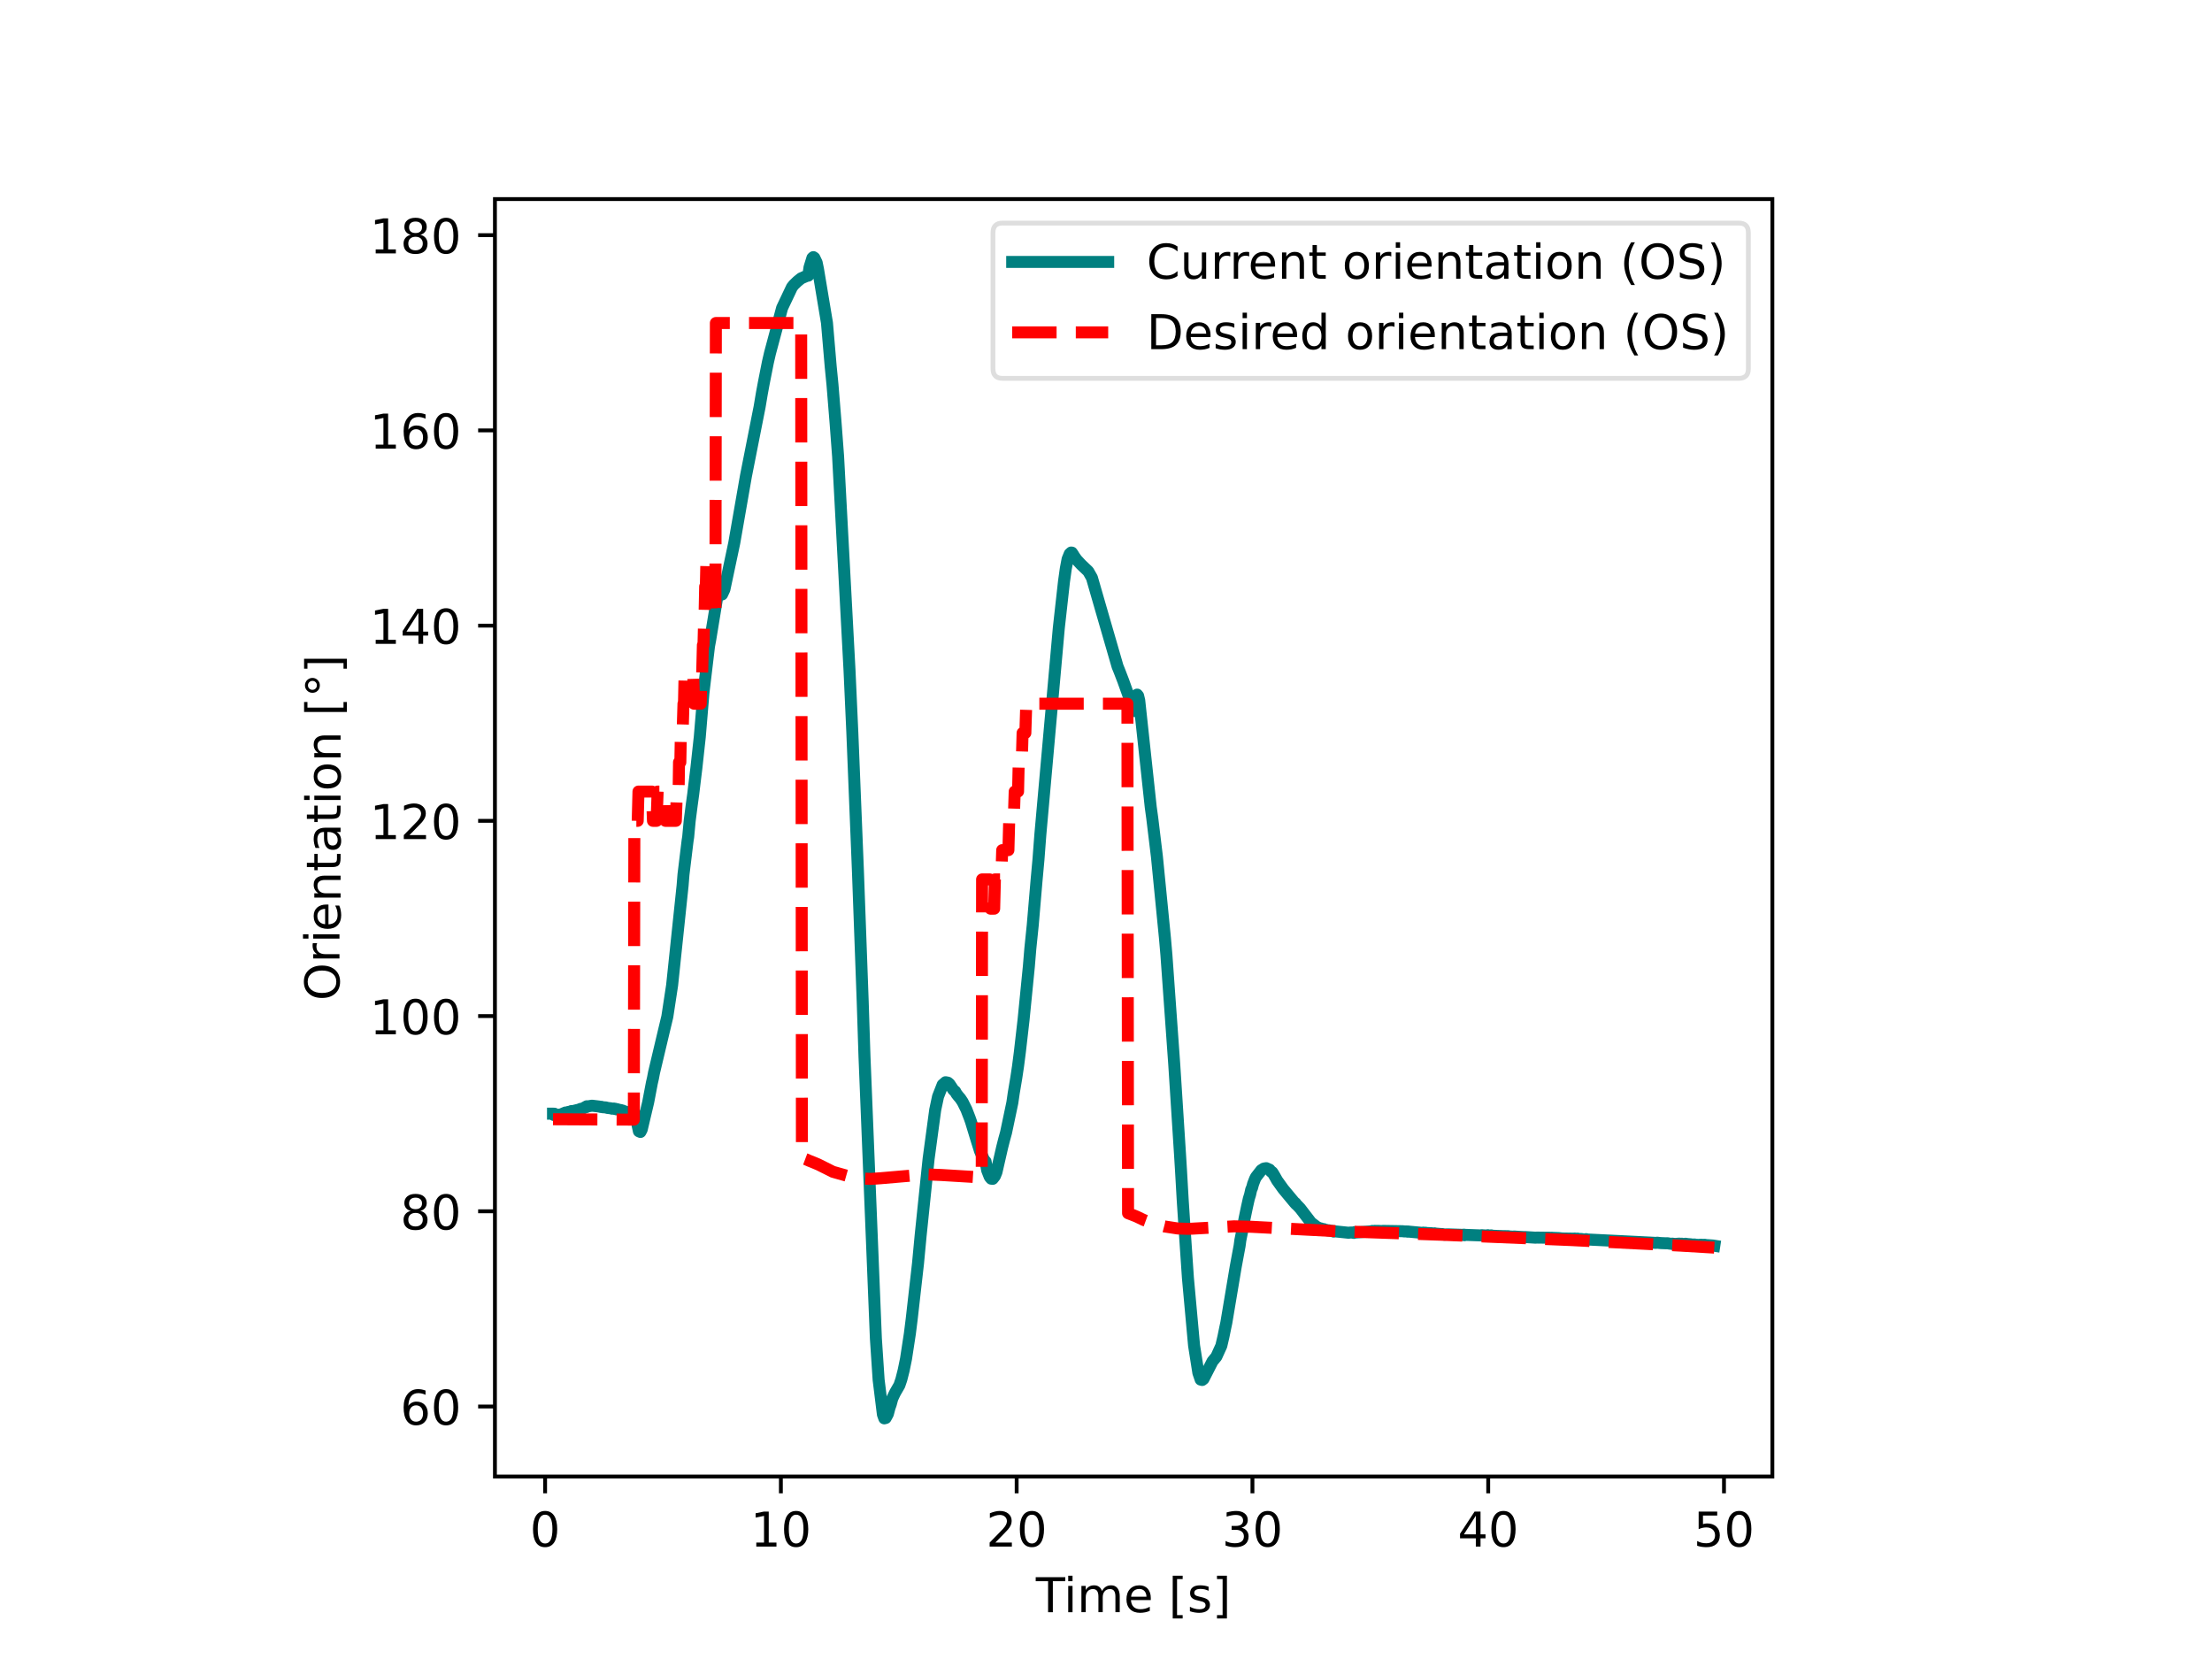 <svg width="460.8" height="345.6" xmlns="http://www.w3.org/2000/svg" xmlns:xlink="http://www.w3.org/1999/xlink">

 <symbol id="a">
  <path id="svg_1" d="m0.252,0.677c-0.051,0 -0.089,-0.025 -0.115,-0.075s-0.038,-0.125 -0.038,-0.225s0.012,-0.175 0.038,-0.225s0.064,-0.075 0.115,-0.075s0.089,0.025 0.115,0.075c0.025,0.05 0.038,0.125 0.038,0.225s-0.013,0.175 -0.038,0.225c-0.026,0.05 -0.064,0.075 -0.115,0.075zm0,0.078c0.081,0 0.143,-0.033 0.187,-0.097c0.043,-0.065 0.065,-0.159 0.065,-0.281c0,-0.123 -0.022,-0.217 -0.065,-0.281c-0.044,-0.064 -0.106,-0.096 -0.188,-0.096s-0.144,0.032 -0.187,0.096s-0.064,0.158 -0.064,0.281c0,0.122 0.021,0.216 0.064,0.281c0.043,0.064 0.106,0.097 0.188,0.097z"/>
 </symbol>
 <symbol id="b">
  <path id="svg_2" d="m124,83l161,0l0,556l-175,-35l0,90l174,35l99,0l0,-646l161,0l0,-83l-420,0l0,83z" transform="translate(-.11) scale(.001)"/>
 </symbol>
 <symbol id="c">
  <path id="svg_3" d="m192,83l344,0l0,-83l-463,0l0,83c37,38 88,90 153,156c64,65 105,107 122,126c32,35 54,65 66,90c12,24 19,49 19,73c0,38 -14,70 -41,94s-62,37 -106,37c-31,0 -64,-6 -98,-16c-34,-11 -71,-27 -110,-49l0,100c40,16 77,28 111,36s66,12 95,12c75,0 135,-19 180,-57s68,-88 68,-151c0,-30 -6,-59 -17,-85c-11,-27 -31,-59 -61,-95c-8,-10 -34,-37 -78,-82s-105,-108 -184,-189z" transform="translate(-.073) scale(.001)"/>
 </symbol>
 <symbol id="d">
  <path id="svg_4" d="m0.33,0.406c0.047,-0.01 0.084,-0.031 0.11,-0.063s0.04,-0.072 0.04,-0.118c0,-0.072 -0.025,-0.128 -0.074,-0.167c-0.05,-0.039 -0.12,-0.058 -0.211,-0.058c-0.031,0 -0.063,0.003 -0.095,0.009c-0.032,0.005 -0.066,0.014 -0.1,0.026l0,0.095c0.027,-0.016 0.057,-0.028 0.09,-0.036c0.032,-0.008 0.066,-0.012 0.102,-0.012c0.062,0 0.109,0.012 0.141,0.036s0.049,0.06 0.049,0.107c0,0.042 -0.015,0.076 -0.045,0.1s-0.072,0.037 -0.126,0.037l-0.085,0l0,0.081l0.089,0c0.048,0 0.085,0.009 0.111,0.029c0.026,0.019 0.039,0.047 0.039,0.084s-0.014,0.066 -0.04,0.086c-0.027,0.02 -0.065,0.03 -0.114,0.03c-0.027,0 -0.056,-0.003 -0.087,-0.009s-0.065,-0.015 -0.102,-0.027l0,0.088c0.037,0.01 0.072,0.018 0.105,0.023c0.032,0.005 0.063,0.008 0.093,0.008c0.074,0 0.133,-0.017 0.177,-0.051s0.066,-0.08 0.066,-0.138c0,-0.04 -0.012,-0.074 -0.035,-0.102s-0.056,-0.048 -0.098,-0.058z"/>
 </symbol>
 <symbol id="e">
  <path id="svg_5" d="m378,643l-249,-389l249,0l0,389zm-26,86l124,0l0,-475l104,0l0,-82l-104,0l0,-172l-98,0l0,172l-329,0l0,95l303,462z" transform="translate(-.049) scale(.001)"/>
 </symbol>
 <symbol id="f">
  <path id="svg_6" d="m0.031,0.742l0.387,0l0,-0.083l-0.297,0l0,-0.179c0.014,0.005 0.029,0.009 0.043,0.011s0.029,0.004 0.043,0.004c0.081,0 0.145,-0.023 0.193,-0.067c0.048,-0.045 0.072,-0.105 0.072,-0.181c0,-0.079 -0.025,-0.14 -0.074,-0.183s-0.118,-0.064 -0.206,-0.064c-0.031,0 -0.062,0.003 -0.094,0.007c-0.032,0.005 -0.064,0.012 -0.098,0.023l0,0.099c0.029,-0.016 0.059,-0.028 0.091,-0.036c0.031,-0.008 0.064,-0.011 0.099,-0.011c0.056,0 0.101,0.014 0.134,0.044c0.032,0.03 0.049,0.07 0.049,0.121c0,0.05 -0.017,0.09 -0.049,0.12c-0.033,0.03 -0.078,0.045 -0.134,0.045c-0.026,0 -0.053,-0.003 -0.079,-0.009s-0.053,-0.015 -0.08,-0.027l0,0.366z"/>
 </symbol>
 <symbol id="g">
  <path id="svg_7" d="m-2,729l616,0l0,-83l-259,0l0,-646l-99,0l0,646l-258,0l0,83z" transform="translate(.002) scale(.001)"/>
 </symbol>
 <symbol id="h">
  <path id="svg_8" d="m94,547l90,0l0,-547l-90,0l0,547zm0,213l90,0l0,-114l-90,0l0,114z" transform="translate(-.094) scale(.001)"/>
 </symbol>
 <symbol id="i">
  <path id="svg_9" d="m520,442c22,40 49,69 80,89c31,19 68,29 111,29c56,0 100,-20 131,-60s47,-97 47,-170l0,-330l-90,0l0,327c0,52 -10,91 -28,117c-19,25 -47,38 -85,38c-47,0 -84,-16 -111,-47s-40,-73 -40,-126l0,-309l-90,0l0,327c0,52 -10,91 -28,117c-19,25 -48,38 -86,38c-46,0 -83,-16 -110,-47s-40,-73 -40,-126l0,-309l-90,0l0,547l90,0l0,-85c20,33 45,58 74,74c28,16 62,24 102,24s73,-10 101,-30s48,-50 62,-88z" transform="translate(-.091) scale(.001)"/>
 </symbol>
 <symbol id="j">
  <path id="svg_10" d="m0.507,0.309l0,-0.044l-0.413,0c0.004,-0.062 0.022,-0.11 0.056,-0.142c0.033,-0.032 0.079,-0.048 0.139,-0.048c0.034,0 0.068,0.004 0.1,0.012s0.065,0.021 0.097,0.039l0,-0.085c-0.032,-0.014 -0.065,-0.025 -0.099,-0.031s-0.069,-0.01 -0.103,-0.01c-0.088,0 -0.157,0.025 -0.208,0.075s-0.076,0.119 -0.076,0.206c0,0.089 0.024,0.16 0.072,0.213c0.048,0.052 0.114,0.079 0.196,0.079c0.074,0 0.132,-0.024 0.175,-0.071c0.042,-0.048 0.064,-0.112 0.064,-0.193zm-0.09,0.026c-0.001,0.049 -0.015,0.088 -0.041,0.118c-0.027,0.029 -0.063,0.044 -0.107,0.044c-0.05,0 -0.09,-0.015 -0.12,-0.043s-0.048,-0.068 -0.052,-0.119l0.32,0z"/>
 </symbol>
 <symbol id="l">
  <path id="svg_11" d="m0,0.891l0.207,0l0,-0.07l-0.117,0l0,-0.751l0.117,0l0,-0.07l-0.207,0l0,0.891z"/>
 </symbol>
 <symbol id="m">
  <path id="svg_12" d="m0.389,0.544l0,-0.085c-0.026,0.012 -0.052,0.022 -0.079,0.029c-0.028,0.006 -0.056,0.01 -0.085,0.01c-0.045,0 -0.079,-0.007 -0.101,-0.021s-0.033,-0.034 -0.033,-0.061c0,-0.021 0.008,-0.037 0.024,-0.049s0.048,-0.024 0.096,-0.034l0.031,-0.007c0.064,-0.014 0.109,-0.034 0.136,-0.058c0.026,-0.025 0.04,-0.06 0.04,-0.104c0,-0.051 -0.02,-0.091 -0.06,-0.12c-0.04,-0.03 -0.096,-0.044 -0.166,-0.044c-0.03,0 -0.06,0.003 -0.092,0.008s-0.065,0.013 -0.1,0.025l0,0.093c0.033,-0.018 0.066,-0.031 0.098,-0.039c0.032,-0.009 0.064,-0.013 0.096,-0.013c0.042,0 0.075,0.007 0.098,0.021c0.022,0.014 0.034,0.035 0.034,0.062c0,0.024 -0.009,0.043 -0.025,0.056s-0.052,0.026 -0.108,0.038l-0.031,0.007c-0.056,0.012 -0.097,0.03 -0.121,0.054c-0.025,0.024 -0.037,0.057 -0.037,0.1c0,0.051 0.018,0.091 0.054,0.119s0.088,0.042 0.156,0.042c0.033,0 0.064,-0.003 0.094,-0.008c0.029,-0.005 0.056,-0.012 0.081,-0.021z"/>
 </symbol>
 <symbol id="n">
  <path id="svg_13" d="m0.207,0.891l0,-0.891l-0.207,0l0,0.07l0.117,0l0,0.751l-0.117,0l0,0.07l0.207,0z"/>
 </symbol>
 <symbol id="o">
  <path id="svg_14" d="m0.26,0.417c-0.044,0 -0.079,-0.016 -0.105,-0.046s-0.039,-0.072 -0.039,-0.124c0,-0.053 0.013,-0.095 0.039,-0.125s0.061,-0.045 0.105,-0.045s0.079,0.015 0.105,0.045s0.039,0.072 0.039,0.125c0,0.052 -0.013,0.094 -0.039,0.124s-0.061,0.046 -0.105,0.046zm0.196,0.309l0,-0.09c-0.025,0.012 -0.05,0.021 -0.075,0.027c-0.026,0.006 -0.051,0.009 -0.075,0.009c-0.066,0 -0.116,-0.022 -0.15,-0.066s-0.054,-0.111 -0.058,-0.199c0.019,0.028 0.043,0.05 0.072,0.065s0.061,0.023 0.096,0.023c0.073,0 0.131,-0.023 0.173,-0.067s0.064,-0.105 0.064,-0.181c0,-0.075 -0.023,-0.135 -0.067,-0.18s-0.103,-0.067 -0.176,-0.067c-0.084,0 -0.149,0.032 -0.193,0.096c-0.045,0.064 -0.067,0.158 -0.067,0.281c0,0.115 0.027,0.207 0.082,0.275c0.054,0.068 0.128,0.103 0.22,0.103c0.024,0 0.049,-0.003 0.075,-0.007c0.025,-0.005 0.051,-0.012 0.079,-0.022z"/>
 </symbol>
 <symbol id="p">
  <path id="svg_15" d="m0.25,0.359c-0.047,0 -0.084,-0.013 -0.111,-0.038s-0.04,-0.059 -0.04,-0.103s0.013,-0.079 0.04,-0.104s0.064,-0.037 0.111,-0.037c0.046,0 0.083,0.012 0.11,0.038c0.027,0.025 0.041,0.059 0.041,0.103s-0.014,0.078 -0.04,0.103c-0.027,0.025 -0.064,0.038 -0.111,0.038zm-0.099,0.042c-0.042,0.01 -0.075,0.03 -0.099,0.059s-0.035,0.064 -0.035,0.106c0,0.058 0.02,0.104 0.062,0.138c0.041,0.034 0.098,0.051 0.171,0.051c0.072,0 0.129,-0.017 0.171,-0.051c0.041,-0.034 0.062,-0.08 0.062,-0.138c0,-0.042 -0.012,-0.077 -0.036,-0.106s-0.056,-0.049 -0.098,-0.059c0.047,-0.011 0.084,-0.033 0.111,-0.065c0.026,-0.032 0.04,-0.072 0.04,-0.118c0,-0.071 -0.022,-0.125 -0.065,-0.162c-0.044,-0.038 -0.106,-0.056 -0.186,-0.056s-0.142,0.018 -0.185,0.056c-0.043,0.037 -0.064,0.091 -0.064,0.162c0,0.046 0.013,0.086 0.04,0.118c0.026,0.032 0.063,0.054 0.111,0.065zm-0.036,0.156c0,-0.038 0.011,-0.068 0.035,-0.089s0.057,-0.031 0.1,-0.031c0.042,0 0.075,0.01 0.099,0.031s0.036,0.051 0.036,0.089s-0.012,0.067 -0.036,0.088s-0.057,0.032 -0.099,0.032c-0.043,0 -0.076,-0.011 -0.1,-0.032s-0.035,-0.05 -0.035,-0.088z"/>
 </symbol>
 <symbol id="q">
  <path id="svg_16" d="m0.338,0.675c-0.072,0 -0.129,-0.027 -0.171,-0.08c-0.042,-0.054 -0.063,-0.126 -0.063,-0.218s0.021,-0.165 0.063,-0.218c0.042,-0.054 0.099,-0.08 0.171,-0.08c0.071,0 0.128,0.026 0.17,0.08c0.042,0.053 0.063,0.126 0.063,0.218s-0.021,0.164 -0.063,0.218c-0.042,0.053 -0.099,0.08 -0.17,0.08zm0,0.08c0.102,0 0.183,-0.035 0.245,-0.103c0.061,-0.068 0.092,-0.16 0.092,-0.275c0,-0.116 -0.031,-0.207 -0.092,-0.275c-0.062,-0.068 -0.143,-0.102 -0.245,-0.102c-0.103,0 -0.185,0.034 -0.246,0.102c-0.062,0.068 -0.092,0.159 -0.092,0.275c0,0.115 0.03,0.207 0.092,0.275c0.061,0.068 0.143,0.103 0.246,0.103z"/>
 </symbol>
 <symbol id="r">
  <path id="svg_17" d="m411,463c-10,6 -21,10 -33,13c-12,2 -25,4 -39,4c-51,0 -90,-17 -117,-50c-28,-33 -41,-80 -41,-142l0,-288l-90,0l0,547l90,0l0,-85c18,33 43,58 73,74s67,24 111,24c6,0 13,-1 21,-1c7,-1 15,-2 25,-4l0,-92z" transform="translate(-.091) scale(.001)"/>
 </symbol>
 <symbol id="s">
  <path id="svg_18" d="m183,702l0,-155l185,0l0,-70l-185,0l0,-297c0,-45 6,-74 18,-86c12,-13 37,-19 75,-19l92,0l0,-75l-92,0c-70,0 -118,13 -144,39s-39,73 -39,141l0,297l-66,0l0,70l66,0l0,155l90,0z" transform="translate(-.027) scale(.001)"/>
 </symbol>
 <symbol id="t">
  <path id="svg_19" d="m549,330l0,-330l-90,0l0,327c0,52 -11,90 -31,116s-50,39 -90,39c-49,0 -87,-16 -115,-47s-42,-73 -42,-126l0,-309l-90,0l0,547l90,0l0,-85c21,32 46,57 76,73c29,16 63,25 101,25c62,0 110,-20 142,-59s49,-96 49,-171z" transform="translate(-.091) scale(.001)"/>
 </symbol>
 <symbol id="u">
  <path id="svg_20" d="m0.283,0.288c-0.073,0 -0.123,-0.009 -0.151,-0.025c-0.028,-0.017 -0.042,-0.045 -0.042,-0.085c0,-0.032 0.01,-0.058 0.031,-0.076c0.021,-0.019 0.05,-0.028 0.086,-0.028c0.05,0 0.09,0.017 0.12,0.053c0.03,0.035 0.045,0.082 0.045,0.141l0,0.02l-0.089,0zm0.179,0.037l0,-0.312l-0.09,0l0,0.083c-0.021,-0.034 -0.047,-0.058 -0.077,-0.073s-0.068,-0.023 -0.112,-0.023c-0.056,0 -0.101,0.015 -0.134,0.046s-0.049,0.073 -0.049,0.126c0,0.061 0.02,0.107 0.062,0.139c0.041,0.031 0.102,0.047 0.184,0.047l0.126,0l0,0.009c0,0.041 -0.014,0.073 -0.041,0.096c-0.027,0.022 -0.065,0.034 -0.114,0.034c-0.032,0 -0.062,-0.004 -0.092,-0.012s-0.058,-0.019 -0.085,-0.033l0,0.083c0.032,0.012 0.064,0.022 0.095,0.028s0.061,0.01 0.091,0.01c0.079,0 0.138,-0.021 0.177,-0.062s0.059,-0.103 0.059,-0.186z"/>
 </symbol>
 <symbol id="v">
  <path id="svg_21" d="m0.251,0.497c-0.048,0 -0.086,-0.019 -0.114,-0.057s-0.042,-0.089 -0.042,-0.154c0,-0.066 0.013,-0.117 0.041,-0.155s0.066,-0.056 0.115,-0.056c0.048,0 0.086,0.018 0.114,0.056s0.042,0.089 0.042,0.155c0,0.064 -0.014,0.116 -0.042,0.154s-0.066,0.057 -0.114,0.057zm0,0.076c0.078,0 0.139,-0.026 0.184,-0.076c0.044,-0.051 0.067,-0.121 0.067,-0.211s-0.023,-0.16 -0.067,-0.21c-0.045,-0.051 -0.106,-0.076 -0.184,-0.076c-0.079,0 -0.141,0.025 -0.185,0.076c-0.044,0.05 -0.066,0.12 -0.066,0.21s0.022,0.16 0.066,0.211c0.044,0.05 0.106,0.076 0.185,0.076z"/>
 </symbol>
 <symbol id="w">
  <path id="svg_22" d="m0.155,0.247c-0.026,0 -0.048,-0.009 -0.066,-0.027s-0.027,-0.04 -0.027,-0.066s0.009,-0.048 0.027,-0.066s0.04,-0.026 0.066,-0.026s0.048,0.008 0.066,0.026s0.027,0.04 0.027,0.066s-0.009,0.048 -0.027,0.066s-0.04,0.027 -0.066,0.027zm0,0.063c0.02,0 0.04,-0.004 0.06,-0.012c0.019,-0.008 0.036,-0.02 0.05,-0.034c0.014,-0.015 0.025,-0.032 0.033,-0.05c0.008,-0.019 0.012,-0.039 0.012,-0.06c0,-0.044 -0.016,-0.08 -0.046,-0.11s-0.067,-0.044 -0.11,-0.044c-0.044,0 -0.081,0.014 -0.11,0.044c-0.03,0.029 -0.044,0.066 -0.044,0.11c0,0.043 0.015,0.08 0.045,0.11s0.066,0.046 0.11,0.046z"/>
 </symbol>
 <clipPath id="x">
  <path id="svg_23" d="m103.104,307.584l266.112,0l0,-266.112l-266.112,0l0,266.112z"/>
 </clipPath>
 <clipPath id="y">
  <path id="svg_24" d="m103.104,307.584l266.112,0l0,-266.112l-266.112,0l0,266.112z"/>
 </clipPath>
 <symbol id="z">
  <path id="svg_25" d="m0.588,0.686l0,-0.104c-0.034,0.03 -0.069,0.053 -0.107,0.069c-0.038,0.015 -0.077,0.023 -0.119,0.023c-0.084,0 -0.148,-0.026 -0.192,-0.077s-0.066,-0.124 -0.066,-0.22s0.022,-0.17 0.066,-0.221s0.108,-0.076 0.192,-0.076c0.042,0 0.081,0.007 0.119,0.023c0.038,0.015 0.073,0.038 0.107,0.069l0,-0.103c-0.035,-0.024 -0.072,-0.041 -0.11,-0.052s-0.079,-0.017 -0.122,-0.017c-0.11,0 -0.197,0.033 -0.261,0.1s-0.095,0.159 -0.095,0.277c0,0.117 0.031,0.209 0.095,0.277c0.064,0.067 0.151,0.101 0.261,0.101c0.044,0 0.085,-0.006 0.123,-0.017c0.038,-0.012 0.075,-0.029 0.109,-0.052z"/>
 </symbol>
 <symbol id="A">
  <path id="svg_26" d="m0,0.229l0,0.331l0.09,0l0,-0.328c0,-0.052 0.01,-0.09 0.03,-0.116s0.05,-0.039 0.091,-0.039c0.048,0 0.087,0.015 0.115,0.046s0.042,0.073 0.042,0.127l0,0.31l0.09,0l0,-0.547l-0.09,0l0,0.084c-0.022,-0.034 -0.048,-0.058 -0.076,-0.074c-0.029,-0.015 -0.062,-0.023 -0.1,-0.023c-0.063,0 -0.111,0.019 -0.143,0.058c-0.033,0.038 -0.049,0.095 -0.049,0.171zm0.226,0.344z"/>
 </symbol>
 <symbol id="B">
  <path id="svg_27" d="m0.224,0.89c-0.044,-0.076 -0.076,-0.15 -0.097,-0.223c-0.022,-0.073 -0.032,-0.147 -0.032,-0.222c0,-0.076 0.01,-0.15 0.032,-0.223c0.021,-0.074 0.053,-0.147 0.097,-0.222l-0.078,0c-0.049,0.077 -0.086,0.151 -0.11,0.225s-0.036,0.147 -0.036,0.22c0,0.072 0.012,0.145 0.036,0.219s0.06,0.149 0.11,0.226l0.078,0z"/>
 </symbol>
 <symbol id="C">
  <path id="svg_28" d="m0.469,0.718l0,-0.096c-0.038,0.018 -0.073,0.031 -0.106,0.04c-0.034,0.008 -0.066,0.013 -0.096,0.013c-0.054,0 -0.096,-0.011 -0.125,-0.031c-0.029,-0.021 -0.043,-0.051 -0.043,-0.089c0,-0.032 0.009,-0.057 0.029,-0.073c0.019,-0.017 0.056,-0.03 0.11,-0.04l0.06,-0.012c0.073,-0.014 0.127,-0.039 0.162,-0.074c0.035,-0.036 0.053,-0.083 0.053,-0.142c0,-0.071 -0.024,-0.124 -0.071,-0.16c-0.048,-0.036 -0.117,-0.054 -0.208,-0.054c-0.035,0 -0.072,0.004 -0.111,0.011s-0.079,0.018 -0.12,0.034l0,0.102c0.04,-0.023 0.079,-0.04 0.117,-0.051c0.038,-0.012 0.076,-0.017 0.114,-0.017c0.056,0 0.099,0.011 0.13,0.033c0.03,0.022 0.046,0.053 0.046,0.095c0,0.036 -0.011,0.064 -0.033,0.084s-0.058,0.035 -0.108,0.045l-0.06,0.012c-0.074,0.014 -0.127,0.037 -0.16,0.069c-0.033,0.031 -0.049,0.074 -0.049,0.13c0,0.064 0.022,0.115 0.068,0.152c0.045,0.037 0.108,0.056 0.188,0.056c0.034,0 0.068,-0.003 0.104,-0.009c0.035,-0.006 0.071,-0.016 0.109,-0.028z"/>
 </symbol>
 <symbol id="D">
  <path id="svg_29" d="m0,0.89l0.078,0c0.048,-0.077 0.085,-0.152 0.109,-0.226s0.037,-0.147 0.037,-0.219c0,-0.073 -0.013,-0.146 -0.037,-0.22s-0.061,-0.148 -0.109,-0.225l-0.078,0c0.043,0.075 0.075,0.148 0.097,0.222c0.021,0.073 0.032,0.147 0.032,0.223c0,0.075 -0.011,0.149 -0.032,0.222c-0.022,0.073 -0.054,0.147 -0.097,0.223z"/>
 </symbol>
 <symbol id="E">
  <path id="svg_30" d="m197,648l0,-567l119,0c100,0 174,22 221,68c46,46 70,118 70,216s-24,169 -70,215c-47,45 -121,68 -221,68l-119,0zm-99,81l203,0c141,0 245,-30 311,-88c66,-59 99,-151 99,-276c0,-126 -34,-218 -100,-277s-170,-88 -310,-88l-203,0l0,729z" transform="translate(-.098) scale(.001)"/>
 </symbol>
 <symbol id="F">
  <path id="svg_31" d="m0.399,0.477l0,0.296l0.09,0l0,-0.76l-0.09,0l0,0.082c-0.019,-0.033 -0.043,-0.057 -0.072,-0.072s-0.063,-0.023 -0.103,-0.023c-0.066,0 -0.12,0.026 -0.162,0.078s-0.062,0.122 -0.062,0.208s0.02,0.155 0.062,0.208c0.042,0.052 0.096,0.079 0.162,0.079c0.04,0 0.074,-0.008 0.103,-0.024s0.053,-0.04 0.072,-0.072zm-0.306,-0.191c0,-0.066 0.013,-0.118 0.04,-0.156s0.064,-0.056 0.112,-0.056s0.085,0.018 0.113,0.056c0.027,0.038 0.041,0.09 0.041,0.156s-0.014,0.117 -0.041,0.155c-0.028,0.038 -0.065,0.057 -0.113,0.057s-0.085,-0.019 -0.112,-0.057s-0.04,-0.089 -0.04,-0.155z"/>
 </symbol>
 <g>
  <title>Layer 1</title>
  <path id="svg_32" fill="#fff" d="m0,345.6l460.8,0l0,-345.6l-460.8,0l0,345.6z"/>
  <path id="svg_33" fill="#fff" d="m103.104,307.584l266.112,0l0,-266.112l-266.112,0l0,266.112z"/>
  <path id="svg_34" d="m113.555,307.584l0,3.5" stroke="#000" fill="none" stroke-linejoin="round" stroke-width="0.8"/>
  <use id="svg_35" transform="matrix(10 0 0 -10 111.035 322.308)" xlink:href="#a"/>
  <path id="svg_36" d="m162.671,307.584l0,3.5" stroke="#000" fill="none" stroke-linejoin="round" stroke-width="0.8"/>
  <use id="svg_37" transform="matrix(10 0 0 -10 157.412 322.178)" xlink:href="#b"/>
  <use id="svg_38" transform="matrix(10 0 0 -10 163.332 322.308)" xlink:href="#a"/>
  <path id="svg_39" d="m211.788,307.584l0,3.5" stroke="#000" fill="none" stroke-linejoin="round" stroke-width="0.8"/>
  <use id="svg_40" transform="matrix(10 0 0 -10 206.159 322.178)" xlink:href="#c"/>
  <use id="svg_41" transform="matrix(10 0 0 -10 212.449 322.308)" xlink:href="#a"/>
  <path id="svg_42" d="m260.905,307.584l0,3.5" stroke="#000" fill="none" stroke-linejoin="round" stroke-width="0.8"/>
  <use id="svg_43" transform="matrix(10 0 0 -10 255.306 322.308)" xlink:href="#d"/>
  <use id="svg_44" transform="matrix(10 0 0 -10 261.566 322.308)" xlink:href="#a"/>
  <path id="svg_45" d="m310.022,307.584l0,3.5" stroke="#000" fill="none" stroke-linejoin="round" stroke-width="0.8"/>
  <use id="svg_46" transform="matrix(10 0 0 -10 304.152 322.178)" xlink:href="#e"/>
  <use id="svg_47" transform="matrix(10 0 0 -10 310.683 322.308)" xlink:href="#a"/>
  <path id="svg_48" d="m359.139,307.584l0,3.5" stroke="#000" fill="none" stroke-linejoin="round" stroke-width="0.8"/>
  <use id="svg_49" transform="matrix(10 0 0 -10 353.55 322.308)" xlink:href="#f"/>
  <use id="svg_50" transform="matrix(10 0 0 -10 359.8 322.308)" xlink:href="#a"/>
  <use id="svg_51" transform="matrix(10 0 0 -10 215.757 335.85)" xlink:href="#g"/>
  <use id="svg_52" transform="matrix(10 0 0 -10 222.53 335.85)" xlink:href="#h"/>
  <use id="svg_53" transform="matrix(10 0 0 -10 225.28 335.85)" xlink:href="#i"/>
  <use id="svg_54" transform="matrix(10 0 0 -10 234.66 335.98)" xlink:href="#j"/>
  <use id="svg_55" transform="matrix(10 0 0 -10 240.26 335.85)" xlink:href="#k"/>
  <use id="svg_56" transform="matrix(10 0 0 -10 244.3 337.16)" xlink:href="#l"/>
  <use id="svg_57" transform="matrix(10 0 0 -10 247.88 335.98)" xlink:href="#m"/>
  <use id="svg_58" transform="matrix(10 0 0 -10 253.52 337.16)" xlink:href="#n"/>
  <path id="svg_59" d="m103.104,293.005l-3.5,0" stroke="#000" fill="none" stroke-linejoin="round" stroke-width="0.8"/>
  <use id="svg_60" transform="matrix(10 0 0 -10 84.085 296.931)" xlink:href="#o"/>
  <use id="svg_61" transform="matrix(10 0 0 -10 90.405 296.931)" xlink:href="#a"/>
  <path id="svg_62" d="m103.104,252.335l-3.5,0" stroke="#000" fill="none" stroke-linejoin="round" stroke-width="0.8"/>
  <use id="svg_63" transform="matrix(10 0 0 -10 84.065 256.262)" xlink:href="#p"/>
  <use id="svg_64" transform="matrix(10 0 0 -10 90.405 256.262)" xlink:href="#a"/>
  <path id="svg_65" d="m103.104,211.666l-3.5,0" stroke="#000" fill="none" stroke-linejoin="round" stroke-width="0.8"/>
  <use id="svg_66" transform="matrix(10 0 0 -10 78.126 215.463)" xlink:href="#b"/>
  <use id="svg_67" transform="matrix(10 0 0 -10 84.046 215.593)" xlink:href="#a"/>
  <use id="svg_68" transform="matrix(10 0 0 -10 90.406 215.593)" xlink:href="#a"/>
  <path id="svg_69" d="m103.104,170.997l-3.5,0" stroke="#000" fill="none" stroke-linejoin="round" stroke-width="0.8"/>
  <use id="svg_70" transform="matrix(10 0 0 -10 78.126 174.794)" xlink:href="#b"/>
  <use id="svg_71" transform="matrix(10 0 0 -10 84.116 174.794)" xlink:href="#c"/>
  <use id="svg_72" transform="matrix(10 0 0 -10 90.406 174.924)" xlink:href="#a"/>
  <path id="svg_73" d="m103.104,130.328l-3.5,0" stroke="#000" fill="none" stroke-linejoin="round" stroke-width="0.8"/>
  <use id="svg_74" transform="matrix(10 0 0 -10 78.126 134.124)" xlink:href="#b"/>
  <use id="svg_75" transform="matrix(10 0 0 -10 83.876 134.124)" xlink:href="#e"/>
  <use id="svg_76" transform="matrix(10 0 0 -10 90.406 134.254)" xlink:href="#a"/>
  <path id="svg_77" d="m103.104,89.658l-3.5,0" stroke="#000" fill="none" stroke-linejoin="round" stroke-width="0.8"/>
  <use id="svg_78" transform="matrix(10 0 0 -10 78.126 93.455)" xlink:href="#b"/>
  <use id="svg_79" transform="matrix(10 0 0 -10 84.086 93.585)" xlink:href="#o"/>
  <use id="svg_80" transform="matrix(10 0 0 -10 90.406 93.585)" xlink:href="#a"/>
  <path id="svg_81" d="m103.104,48.989l-3.5,0" stroke="#000" fill="none" stroke-linejoin="round" stroke-width="0.8"/>
  <use id="svg_82" transform="matrix(10 0 0 -10 78.126 52.786)" xlink:href="#b"/>
  <use id="svg_83" transform="matrix(10 0 0 -10 84.066 52.916)" xlink:href="#p"/>
  <use id="svg_84" transform="matrix(10 0 0 -10 90.406 52.916)" xlink:href="#a"/>
  <use x="0.428" y="0.023" id="svg_85" transform="matrix(0 -10 -10 0 71.078 212.171)" xlink:href="#q"/>
  <use x="0.428" y="0.023" id="svg_86" transform="matrix(0 -10 -10 0 70.948 203.951)" xlink:href="#r"/>
  <use x="0.428" y="0.023" id="svg_87" transform="matrix(0 -10 -10 0 70.948 199.811)" xlink:href="#h"/>
  <use id="svg_89" transform="matrix(0 -10 -10 0 71.078 193.501)" xlink:href="#j"/>
  <use id="svg_90" transform="matrix(0 -10 -10 0 70.948 186.991)" xlink:href="#t"/>
  <use id="svg_91" transform="matrix(0 -10 -10 0 70.948 181.291)" xlink:href="#s"/>
  <use id="svg_92" transform="matrix(0 -10 -10 0 71.078 177.041)" xlink:href="#u"/>
  <use id="svg_93" transform="matrix(0 -10 -10 0 70.948 171.241)" xlink:href="#s"/>
  <use id="svg_94" transform="matrix(0 -10 -10 0 70.948 166.651)" xlink:href="#h"/>
  <use id="svg_95" transform="matrix(0 -10 -10 0 71.078 164.261)" xlink:href="#v"/>
  <use id="svg_96" transform="matrix(0 -10 -10 0 70.948 157.781)" xlink:href="#t"/>
  <use id="svg_97" transform="matrix(0 -10 -10 0 70.948 152.351)" xlink:href="#k"/>
  <use id="svg_98" transform="matrix(0 -10 -10 0 72.258 148.311)" xlink:href="#l"/>
  <use id="svg_99" transform="matrix(0 -10 -10 0 66.628 144.321)" xlink:href="#w"/>
  <use id="svg_100" transform="matrix(0 -10 -10 0 72.258 139.301)" xlink:href="#n"/>
  <g id="svg_101" clip-path="url(#x)">
   <path id="svg_102" d="m115.2,231.998l0.059,0l0.098,0.274l0.113,-0.274l0.369,0.31l1.08,-0.166l0.6,-0.272l0.117,0.003l0.167,-0.118l0.305,0.01l0.21,-0.11l0.418,-0.04l0.275,-0.152l0.074,0.11l0.211,-0.099l0.884,-0.221l0.384,-0.083l0.417,-0.175l0.108,0.1l0.924,-0.51l0.122,0.05l0.094,-0.175l0.27,0.015l0.815,-0.14l1.479,0.175l0.378,0.092l0.088,-0.04l0.206,0.087l0.791,0.053l0.202,0.086l0.77,0.091l0.305,0.085l0.3,-0.038l0.216,0.084l0.069,-0.04l0.304,0.124l0.089,-0.04l0.398,0.125l0.5,0.084l0.182,0.123l0.103,-0.04l0.388,0.163l1.307,0.408l0.275,0.081l0.84,0.243l0.344,2.302l0.245,1.122l0.324,0.142l0.266,-0.504l1.35,-5.706l0.762,-3.994l0.23,-1.004l0.222,-1.16l2.131,-8.985l0.639,-2.665l0.997,-6.546l2.186,-20.786l0.181,-2.27l0.855,-7.035l0.123,-0.784l0.319,-3.405l0.398,-3.086l0.334,-2.448l0.398,-3.306l0.26,-2.113l0.427,-3.913l0.28,-2.555l0.776,-9.297l1.15,-9.635l0.235,-1.252l1.631,-9.924l0.476,0.503l0.379,-0.103l0.486,-1.041l2.053,-9.687l2.431,-13.929l2.85,-14.425l0.476,-2.836l0.412,-2.217l0.83,-4.194l0.447,-1.941l2.52,-9.408l2.053,-4.331l0.388,-0.484l0.746,-0.723l0.786,-0.638l1.115,-0.484l0.374,-0.072l0.245,-1.723l0.61,-1.97l0.196,-0.163l0.216,0.157l0.471,0.984l0.28,1.364l1.867,11.185l0.776,9.084l0.373,3.795l0.653,8.044l0.516,6.897l2.377,44.513l0.585,12.902l1.169,28.94l0.997,27.271l0.368,11.337l2.377,58.796l0.57,8.595l0.89,7.216l0.294,0.822l0.29,-0.079l0.452,-0.832l0.353,-1.327l0.24,-0.664l0.33,-1.217l0.403,-0.867l0.201,-0.404l0.87,-1.504l0.407,-1.194l0.486,-1.91l0.492,-2.402l0.8,-5.229l0.388,-3.091l1.312,-11.574l0.545,-5.787l1.188,-11.464l0.477,-4.554l1.37,-10.151l0.59,-2.776l0.962,-2.461l0.61,-0.535l0.476,0.09l0.32,0.262l0.854,1.285l0.348,0.267l0.26,0.49l0.384,0.493l0.427,0.493l0.482,0.722l0.79,1.581l0.683,1.77l0.29,0.827l1.184,3.89l0.682,2.17l0.835,1.837l0.32,0.344l0.329,1.831l0.535,1.371l0.32,0.371l0.309,0.028l0.447,-0.57l0.334,-0.837l1.183,-5.172l0.408,-1.604l0.398,-1.447l1.311,-6.223l0.29,-2.002l0.54,-3.224l0.359,-2.404l0.378,-2.931l0.766,-6.676l1.105,-11.123l0.31,-3.74l0.5,-4.871l0.782,-9.183l0.408,-4.474l0.397,-5.232l3.846,-43.05l1.08,-9.672l0.37,-2.65l0.377,-2.004l0.447,-1.105l0.305,-0.273l0.142,0.022l0.241,0.363l0.255,0.419l0.487,0.683l0.948,1.02l1.478,1.406l0.766,1.344l1.867,6.47l3.472,11.992l0.413,1.02l0.78,2.026l2.113,5.894l0.177,0.364l0.378,-3.118l0.22,-0.307l0.202,0.246l0.231,0.953l2.397,22.218l0.31,2.264l0.982,8.104l1.67,16.93l0.304,3.502l1.63,22.762l1.204,18.779l0.202,3.277l0.363,6.332l0.408,6.184l0.673,9.964l1.282,14.09l0.894,5.685l0.48,1.4l0.315,0.085l0.28,-0.223l1.872,-3.668l0.8,-0.96l1.032,-2.268l0.437,-1.874l0.393,-1.923l0.21,-0.98l1.95,-11.622l0.821,-4.422l0.157,-1.177l0.506,-2.52l0.378,-2.022l0.487,-2.34l0.393,-1.763l0.26,-0.838l0.25,-1.122l0.143,-0.245l0.24,-0.886l0.389,-1.01l0.196,-0.396l1.115,-1.437l0.555,-0.35l0.481,-0.08l0.708,0.316l0.284,0.398l0.26,0.123l0.128,0.186l0.334,0.56l0.555,0.984l1.268,1.767l2.45,2.946l0.104,0.01l0.088,0.202l0.211,0.173l0.673,0.704l2.274,2.962l1.268,0.97l0.304,0.108l0.31,0.153l0.171,-0.005l0.403,0.152l0.202,-0.011l0.196,0.114l0.314,0.044l0.472,0.127l0.088,-0.038l0.212,0.082l0.496,0.056l0.27,0.127l0.103,-0.083l0.211,0.039l0.295,0.032l2.559,0.264l0.182,-0.044l0.402,-0.013l0.472,0.081l0.108,-0.159l0.285,0.077l3.241,-0.25l0.212,-0.077l0.108,0.077l0.28,-0.09l0.967,0.013l0.624,0.036l0.172,-0.044l4.155,0.066l0.27,0.039l0.644,0.012l0.128,0.05l0.113,-0.044l0.181,0.033l2.579,0.241l0.29,0.033l0.083,-0.071l0.108,0.103l0.364,-0.077l0.196,0.071l0.349,-0.006l0.678,0.032l0.383,0.057l0.3,-0.032l0.27,0.077l0.21,0l0.521,0.045l0.659,0.039l0.397,0.127l0.187,-0.051l0.305,-0.013l0.284,-0.006l3.159,0.102l0.098,-0.045l0.113,0.116l0.059,-0.077l3.35,0.121l0.196,-0.051l0.211,0.026l0.988,0.057l0.068,-0.077l0.207,0.11l0.5,-0.077l0.207,0.077l2.254,0.077l0.182,0l0.963,0.02l0.108,0.096l0.236,-0.02l0.27,-0.006l0.206,0.032l0.378,-0.045l0.3,0.032l1.783,0.097l0.24,-0.007l2.078,0.129l0.31,-0.02l1.586,0.02l0.972,0.006l0.315,0.046l0.162,-0.046l0.32,0.046l0.18,-0.007l0.993,0.039l0.413,0.045l0.28,0.038l2.573,0.039l0.084,-0.032l0.078,0.116l0.108,-0.09l0.104,0.083l0.304,-0.084l0.206,0.11l0.172,-0.032l0.487,0.006l0.402,0.116l0.506,-0.09l0.202,0.07l0.761,0.033l13.66,0.675l0.181,-0.045l0.604,0.072l0.28,0.018l0.968,0.038l0.314,-0.013l0.324,0.065l0.575,0.066l0.093,-0.052l0.128,0.097l0.044,-0.07l0.344,0.045l0.968,-0.072l0.093,0.09l0.383,-0.077l0.187,0.102l0.226,-0.038l0.068,0.032l0.305,-0.084l0.403,0.07l0.59,0.039l0.48,0.07l0.384,-0.025l0.324,0.063l0.186,-0.004l0.192,0.045l0.683,-0.059l0.216,0.032l0.584,-0.007l0.197,0.109l0.196,-0.046l1.267,0.088l0.3,0.046" stroke="teal" fill="none" stroke-linejoin="round" stroke-linecap="square" stroke-width="2.5"/>
  </g>
  <g id="svg_103" clip-path="url(#y)">
   <path id="svg_104" d="m115.2,233.16l16.842,0.082l0.108,-62.245l0.698,0l0.157,-6.1l2.79,0l0.23,6.1l0.752,0l0.221,-6.1l1.528,0l0.108,6.1l2.156,0l0.216,-6.1l0.363,0l0.084,-6.101l0.275,0l0.113,-6.1l0.359,0l0.181,-6.1l0.103,0l0.128,-6.101l1.798,0l0.177,6.1l1.395,0l0.122,-6.1l0.167,0l0.153,-6.1l0.127,0l0.153,-6.1l0.068,0l0.128,-6.101l0.142,0l0.133,-6.1l0.31,0l0.142,6.1l0.447,0l0.172,6.1l0.79,0l0.094,-61.004l17.77,0l0.158,173.902l0.957,0.36l0.62,0.278l0.805,0.317l1.115,0.476l2.966,1.486l3.645,1.032l2.25,0.363l2.052,0.085l2.054,-0.147l9.356,-0.802l3.242,0.135l6.768,0.406l1.626,0.053l0.074,-62.036l1.596,0l0.167,6.1l0.756,0l0.153,-6.1l1.326,0l0.191,-6.1l1.297,0l0.162,-6.101l0.948,0l0.197,-6.1l0.702,0l0.137,-6.101l0.634,0l0.172,-6.1l0.575,0l0.191,-6.1l21.071,0l0.133,106.14l0.796,0.305l0.952,0.377l1.508,0.721l2.103,0.771l2.22,0.577l2.75,0.425l2.245,0.084l2.868,-0.156l6.656,-0.374l3.477,0.088l17.152,0.889l22.603,0.78l27.014,1.109l22.81,1.158l6.97,0.412" stroke="red" fill="none" stroke-linejoin="round" stroke-dasharray="9.25,4" stroke-width="2.5"/>
  </g>
  <path id="svg_105" d="m103.104,307.584l0,-266.112m266.112,266.112l0,-266.112m-266.112,266.112l266.112,0m-266.112,-266.112l266.112,0" stroke="#000" fill="none" stroke-miterlimit="10" stroke-linecap="square" stroke-width="0.8"/>
  <path id="svg_106" fill-opacity="0.8" fill="#fff" d="m208.857,78.816l153.359,0c1.333,0 2,-0.667 2,-2l0,-28.344c0,-1.333 -0.667,-2 -2,-2l-153.36,0c-1.333,0 -2,0.667 -2,2l0,28.344c0,1.333 0.667,2 2,2l0.001,0z"/>
  <path id="svg_107" d="m208.857,78.816l153.359,0c1.333,0 2,-0.667 2,-2l0,-28.344c0,-1.333 -0.667,-2 -2,-2l-153.36,0c-1.333,0 -2,0.667 -2,2l0,28.344c0,1.333 0.667,2 2,2l0.001,0z" stroke-opacity="0.8" stroke="#d5d6d5" fill="none" stroke-miterlimit="10"/>
  <path id="svg_108" d="m210.857,54.566l20,0" stroke="teal" fill="none" stroke-linejoin="round" stroke-linecap="square" stroke-width="2.5"/>
  <use id="svg_109" transform="matrix(10 0 0 -10 239.417 58.196)" xlink:href="#z"/>
  <use id="svg_110" transform="matrix(10 0 0 -10 246.687 58.196)" xlink:href="#A"/>
  <use id="svg_111" transform="matrix(10 0 0 -10 253.087 58.066)" xlink:href="#r"/>
  <use id="svg_112" transform="matrix(10 0 0 -10 257.025 58.066)" xlink:href="#r"/>
  <use id="svg_113" transform="matrix(10 0 0 -10 260.556 58.196)" xlink:href="#j"/>
  <use id="svg_114" transform="matrix(10 0 0 -10 267.066 58.066)" xlink:href="#t"/>
  <use id="svg_115" transform="matrix(10 0 0 -10 272.766 58.066)" xlink:href="#s"/>
  <use id="svg_116" transform="matrix(10 0 0 -10 276.416 58.066)" xlink:href="#k"/>
  <use id="svg_117" transform="matrix(10 0 0 -10 280.146 58.196)" xlink:href="#v"/>
  <use id="svg_118" transform="matrix(10 0 0 -10 286.626 58.066)" xlink:href="#r"/>
  <use id="svg_119" transform="matrix(10 0 0 -10 290.766 58.066)" xlink:href="#h"/>
  <use id="svg_120" transform="matrix(10 0 0 -10 293.156 58.196)" xlink:href="#j"/>
  <use id="svg_121" transform="matrix(10 0 0 -10 299.666 58.066)" xlink:href="#t"/>
  <use id="svg_122" transform="matrix(10 0 0 -10 305.366 58.066)" xlink:href="#s"/>
  <use id="svg_123" transform="matrix(10 0 0 -10 309.616 58.196)" xlink:href="#u"/>
  <use id="svg_124" transform="matrix(10 0 0 -10 315.416 58.066)" xlink:href="#s"/>
  <use id="svg_125" transform="matrix(10 0 0 -10 320.006 58.066)" xlink:href="#h"/>
  <use id="svg_126" transform="matrix(10 0 0 -10 322.396 58.196)" xlink:href="#v"/>
  <use id="svg_127" transform="matrix(10 0 0 -10 328.876 58.066)" xlink:href="#t"/>
  <use id="svg_128" transform="matrix(10 0 0 -10 334.306 58.066)" xlink:href="#k"/>
  <use id="svg_129" transform="matrix(10 0 0 -10 338.346 59.376)" xlink:href="#B"/>
  <use id="svg_130" transform="matrix(10 0 0 -10 341.946 58.196)" xlink:href="#q"/>
  <use id="svg_131" transform="matrix(10 0 0 -10 349.916 58.196)" xlink:href="#C"/>
  <use id="svg_132" transform="matrix(10 0 0 -10 356.406 59.376)" xlink:href="#D"/>
  <path id="svg_133" d="m210.857,69.238l20,0" stroke="red" fill="none" stroke-linejoin="round" stroke-dasharray="9.25,4" stroke-width="2.5"/>
  <use id="svg_134" transform="matrix(10 0 0 -10 239.837 72.738)" xlink:href="#E"/>
  <use id="svg_135" transform="matrix(10 0 0 -10 247.107 72.868)" xlink:href="#j"/>
  <use id="svg_136" transform="matrix(10 0 0 -10 253.247 72.868)" xlink:href="#m"/>
  <use id="svg_137" transform="matrix(10 0 0 -10 258.857 72.738)" xlink:href="#h"/>
  <use id="svg_138" transform="matrix(10 0 0 -10 261.607 72.738)" xlink:href="#r"/>
  <use id="svg_139" transform="matrix(10 0 0 -10 265.138 72.868)" xlink:href="#j"/>
  <use id="svg_140" transform="matrix(10 0 0 -10 271.288 72.868)" xlink:href="#F"/>
  <use id="svg_141" transform="matrix(10 0 0 -10 277.088 72.738)" xlink:href="#k"/>
  <use id="svg_142" transform="matrix(10 0 0 -10 280.818 72.868)" xlink:href="#v"/>
  <use id="svg_143" transform="matrix(10 0 0 -10 287.298 72.738)" xlink:href="#r"/>
  <use id="svg_144" transform="matrix(10 0 0 -10 291.438 72.738)" xlink:href="#h"/>
  <use id="svg_145" transform="matrix(10 0 0 -10 293.828 72.868)" xlink:href="#j"/>
  <use id="svg_146" transform="matrix(10 0 0 -10 300.338 72.738)" xlink:href="#t"/>
  <use id="svg_147" transform="matrix(10 0 0 -10 306.038 72.738)" xlink:href="#s"/>
  <use id="svg_148" transform="matrix(10 0 0 -10 310.288 72.868)" xlink:href="#u"/>
  <use id="svg_149" transform="matrix(10 0 0 -10 316.088 72.738)" xlink:href="#s"/>
  <use id="svg_150" transform="matrix(10 0 0 -10 320.678 72.738)" xlink:href="#h"/>
  <use id="svg_151" transform="matrix(10 0 0 -10 323.068 72.868)" xlink:href="#v"/>
  <use id="svg_152" transform="matrix(10 0 0 -10 329.548 72.738)" xlink:href="#t"/>
  <use id="svg_153" transform="matrix(10 0 0 -10 334.978 72.738)" xlink:href="#k"/>
  <use id="svg_154" transform="matrix(10 0 0 -10 339.018 74.048)" xlink:href="#B"/>
  <use id="svg_155" transform="matrix(10 0 0 -10 342.618 72.868)" xlink:href="#q"/>
  <use id="svg_156" transform="matrix(10 0 0 -10 350.588 72.868)" xlink:href="#C"/>
  <use id="svg_157" transform="matrix(10 0 0 -10 357.078 74.048)" xlink:href="#D"/>
 </g>
</svg>
